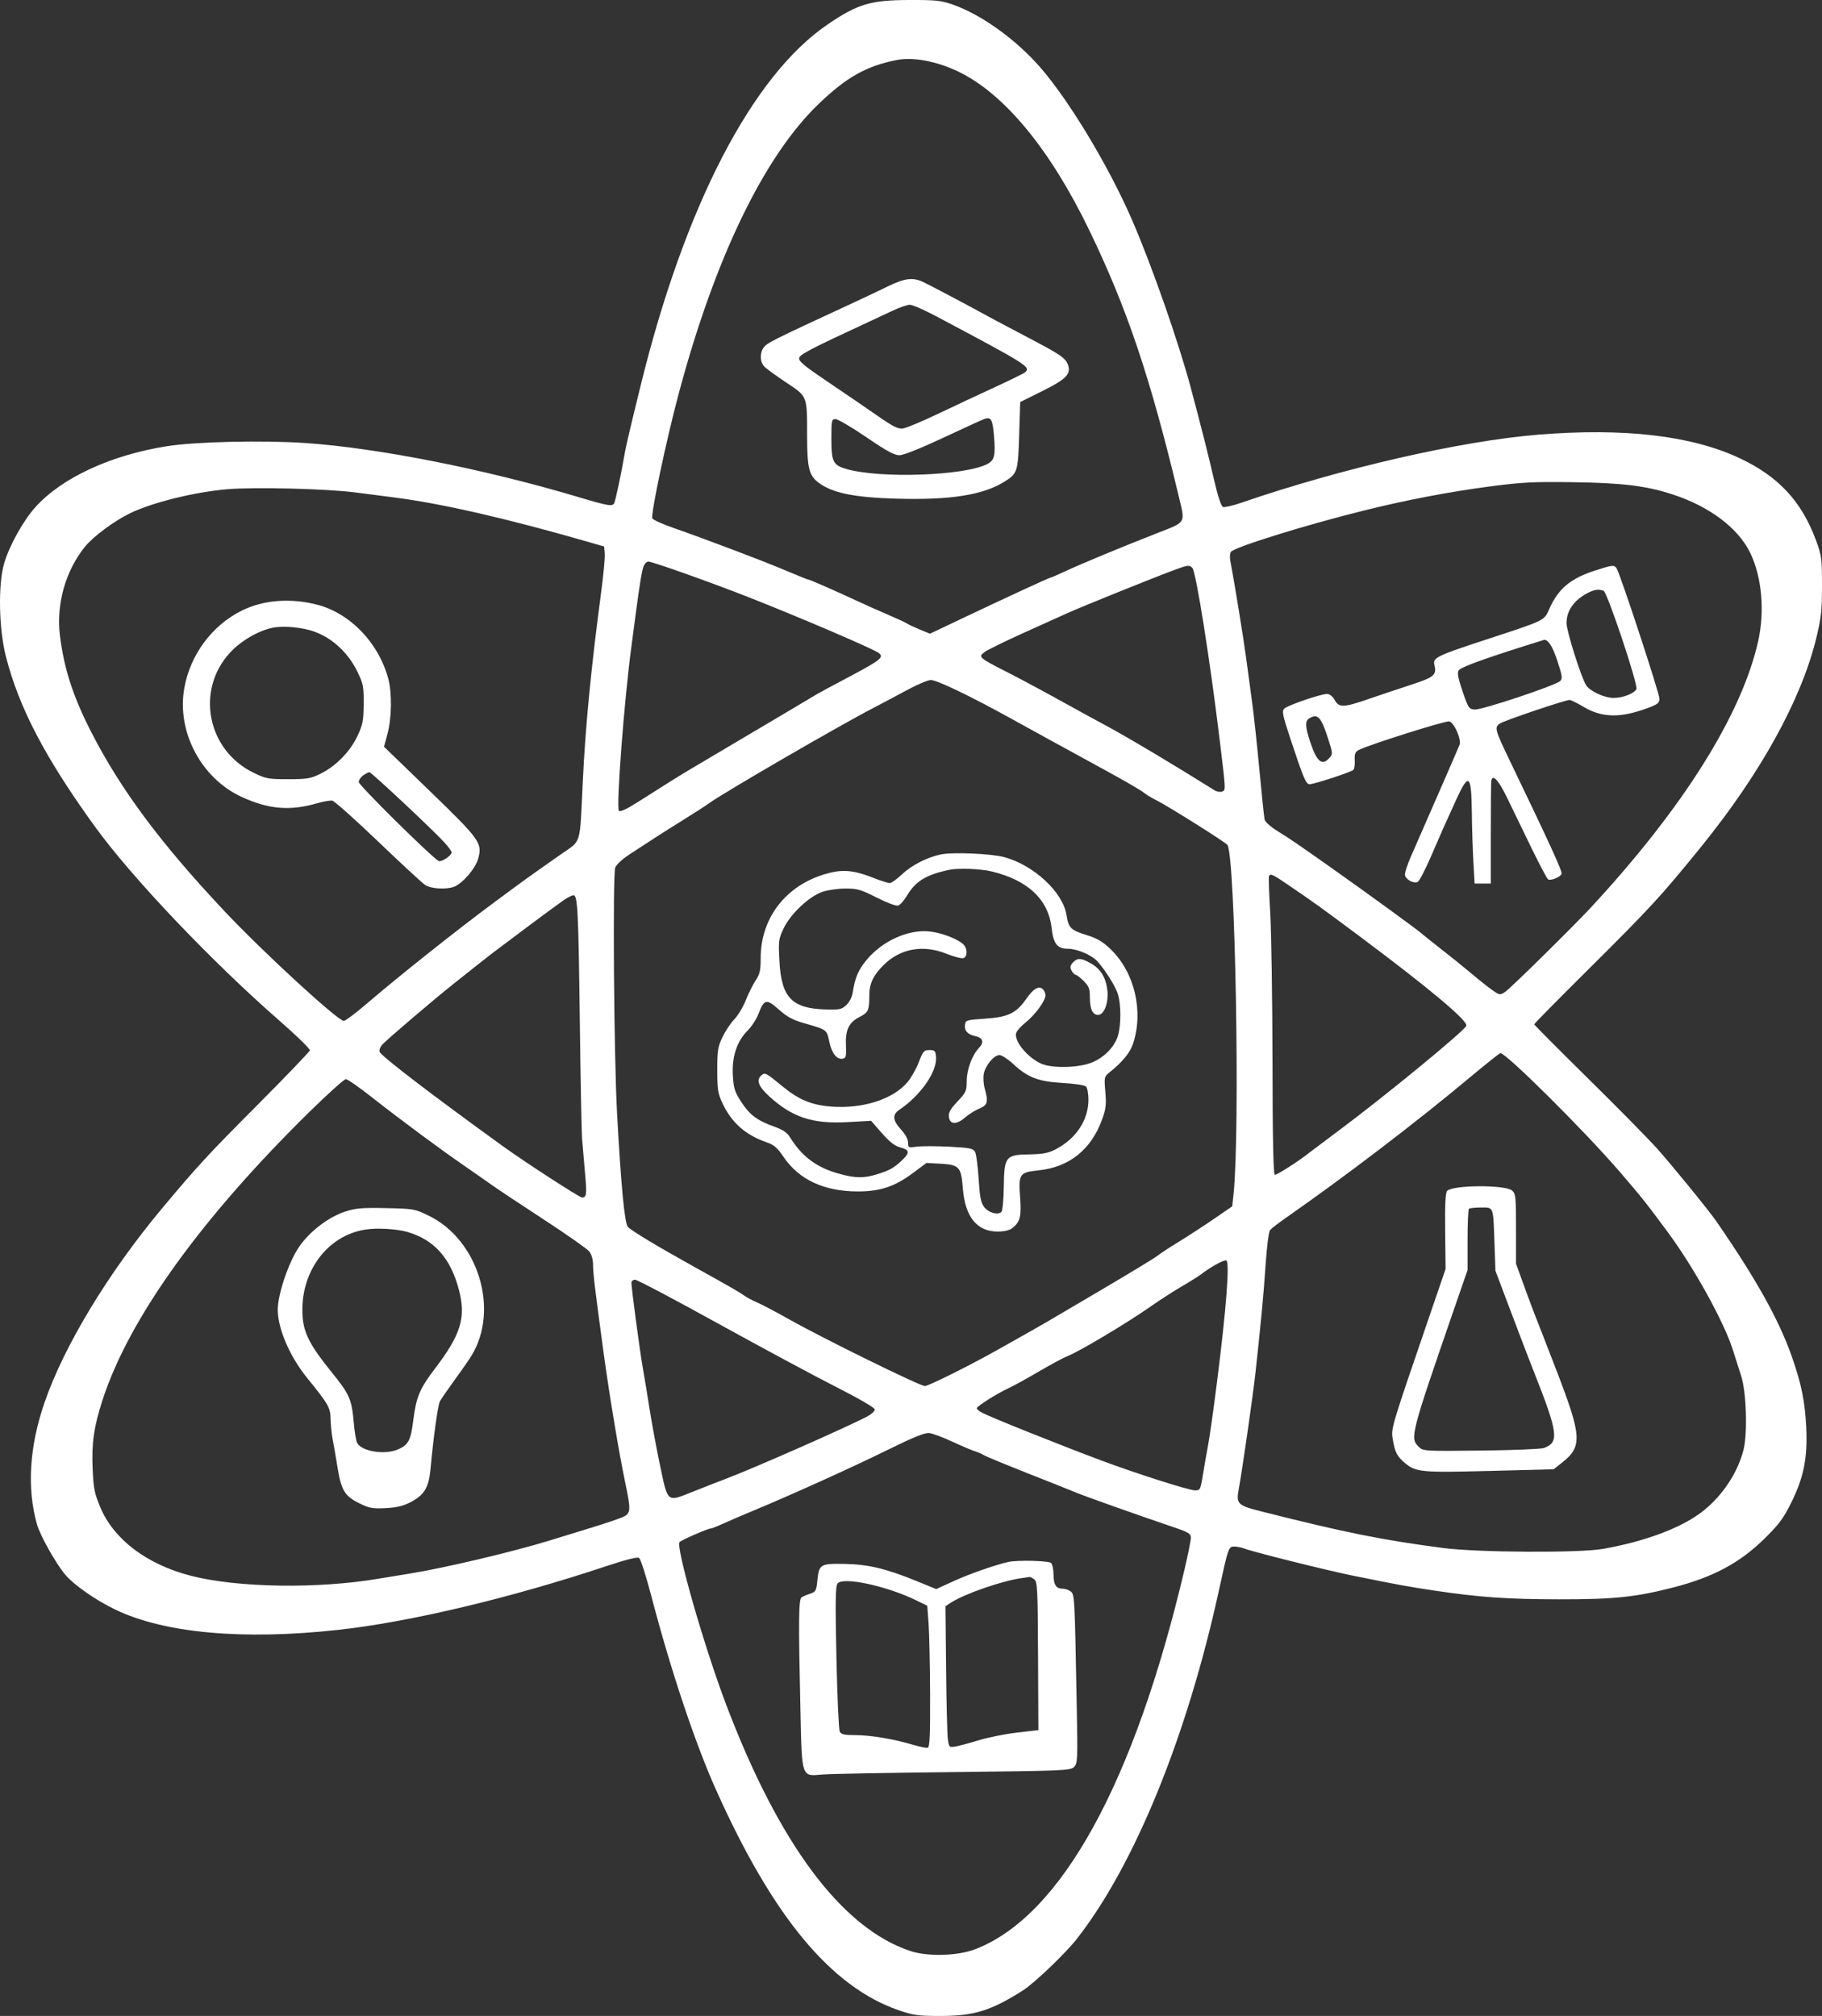 <svg width="47" height="52" viewBox="0 0 47 52" fill="none" xmlns="http://www.w3.org/2000/svg">
<rect x="0" y="0" width="47" height="52" fill="#333333" stroke="none"/>
<path fill-rule="evenodd" clip-rule="evenodd" d="M24.588 0.122C25.311 0.376 26.198 1.012 26.821 1.723C27.572 2.58 28.589 4.266 29.197 5.662C29.703 6.823 30.404 8.826 30.719 10.009C31.007 11.091 31.173 11.749 31.325 12.408C31.418 12.808 31.501 13.059 31.548 13.077C31.589 13.092 31.8 13.044 32.017 12.969C34.604 12.079 37.68 11.374 39.691 11.211C41.9 11.033 43.638 11.236 44.877 11.819C45.881 12.292 46.471 12.928 46.847 13.941C46.99 14.329 47 14.403 47 15.106C47 15.759 46.98 15.936 46.848 16.477C46.46 18.057 45.412 19.953 43.889 21.833C42.844 23.122 42.586 23.403 40.92 25.057C40.181 25.791 39.576 26.405 39.576 26.421C39.576 26.436 40.194 27.057 40.949 27.802C41.705 28.546 42.511 29.364 42.741 29.62C43.119 30.042 44.075 31.214 44.266 31.491C45.291 32.972 45.889 34.043 46.22 34.986C46.469 35.697 46.559 36.141 46.593 36.813C46.632 37.59 46.531 38.105 46.21 38.752C46.006 39.164 45.892 39.318 45.519 39.685C44.88 40.314 44.192 40.683 43.164 40.947C42.195 41.196 41.633 41.255 40.227 41.253C38.883 41.251 38.165 41.201 36.997 41.027C36.324 40.926 36.111 40.888 34.911 40.645C34.24 40.509 32.352 40.039 32.109 39.947C32.029 39.917 31.907 39.892 31.838 39.892C31.693 39.892 31.685 39.914 31.447 41.005C30.622 44.788 29.267 48.111 27.776 50.014C27.476 50.395 26.68 51.156 26.383 51.344C25.548 51.871 25.124 52.001 24.235 52C23.682 51.999 23.558 51.982 23.184 51.853C21.434 51.248 19.932 49.435 18.464 46.153C17.929 44.958 17.296 43.061 16.806 41.186C16.669 40.659 16.524 40.208 16.485 40.184C16.44 40.155 16.134 40.233 15.635 40.399C13.168 41.22 10.579 41.836 8.734 42.04C6.267 42.312 4.235 42.127 2.969 41.515C2.463 41.271 1.911 40.886 1.687 40.622C1.444 40.335 1.037 39.613 0.955 39.323C0.69 38.391 0.757 37.309 1.15 36.173C1.657 34.706 2.793 32.831 4.181 31.168C5.087 30.085 5.379 29.767 6.623 28.52C7.368 27.772 7.985 27.13 7.993 27.093C8.002 27.056 7.65 26.713 7.212 26.331C5.455 24.797 3.399 22.634 2.444 21.315C1.163 19.544 0.483 18.242 0.149 16.92C-0.031 16.207 -0.051 15.075 0.106 14.536C0.24 14.074 0.598 13.431 0.918 13.076C1.6 12.32 2.866 11.736 4.315 11.508C5.049 11.392 6.793 11.353 7.875 11.427C9.77 11.557 12.523 12.104 14.96 12.833C15.691 13.052 15.809 13.07 15.847 12.971C15.884 12.874 16.023 12.225 16.083 11.871C16.142 11.523 16.182 11.349 16.523 9.957C17.658 5.323 19.4 1.956 21.35 0.63C22.123 0.103 22.457 0.003 23.451 0C24.148 -0.002 24.272 0.011 24.588 0.122ZM23.116 1.551C22.34 1.708 21.838 1.991 21.125 2.674C19.712 4.025 18.44 6.657 17.505 10.164C17.186 11.358 16.784 13.26 16.827 13.37C16.841 13.405 17.07 13.511 17.338 13.605C18.269 13.932 19.704 14.476 20.26 14.712C20.568 14.843 20.834 14.95 20.853 14.95C20.888 14.95 21.489 15.213 22.123 15.507C22.338 15.607 22.7 15.768 22.928 15.865C23.157 15.963 23.367 16.061 23.397 16.083C23.427 16.105 23.573 16.173 23.72 16.235L23.989 16.346L24.762 15.979C25.911 15.433 27.068 14.899 27.1 14.899C27.116 14.899 27.286 14.825 27.478 14.736C27.898 14.54 28.935 14.11 29.847 13.753C30.613 13.453 30.578 13.515 30.403 12.786C29.671 9.726 29.07 7.943 28.09 5.921C27.087 3.849 25.905 2.418 24.727 1.85C24.159 1.576 23.548 1.463 23.116 1.551ZM23.832 7.283C24.064 7.397 24.862 7.818 25.223 8.016C25.483 8.16 25.706 8.278 26.682 8.793C27.347 9.144 27.485 9.241 27.545 9.398C27.639 9.643 27.511 9.778 26.89 10.086L26.317 10.371L26.29 11.225C26.261 12.174 26.247 12.215 25.906 12.427C25.354 12.769 24.514 12.902 23.139 12.863C22.033 12.832 21.466 12.716 21.113 12.448C20.869 12.264 20.821 12.068 20.82 11.251C20.819 10.197 20.834 10.236 20.288 9.871C20.032 9.701 19.777 9.516 19.722 9.461C19.604 9.344 19.592 9.117 19.696 8.97C19.785 8.843 19.889 8.792 22.045 7.794C22.303 7.674 22.69 7.491 22.904 7.386C23.348 7.17 23.555 7.147 23.832 7.283ZM23.009 8.022C22.822 8.11 22.529 8.247 22.357 8.327C20.897 9.003 20.612 9.153 20.614 9.242C20.615 9.338 20.757 9.449 21.626 10.034C21.901 10.219 22.354 10.529 22.632 10.722C23.048 11.011 23.167 11.07 23.297 11.051C23.383 11.038 23.782 10.872 24.182 10.681C24.583 10.49 25.238 10.182 25.64 9.998C26.041 9.813 26.399 9.638 26.436 9.607C26.606 9.469 26.527 9.42 24.12 8.142C23.828 7.988 23.535 7.861 23.469 7.861C23.402 7.861 23.195 7.933 23.009 8.022ZM25.379 10.812C25.322 10.833 24.846 11.051 24.323 11.296C23.731 11.573 23.305 11.742 23.199 11.742C23.07 11.742 22.864 11.63 22.346 11.276C21.97 11.02 21.614 10.811 21.554 10.811C21.451 10.811 21.446 10.838 21.446 11.328C21.446 11.915 21.491 12.002 21.846 12.101C22.728 12.348 24.881 12.271 25.465 11.971C25.654 11.874 25.683 11.755 25.641 11.248C25.604 10.806 25.565 10.742 25.379 10.812ZM38.443 12.546C37.385 12.685 36.271 12.898 35.174 13.171C33.663 13.546 31.832 14.116 31.751 14.236C31.727 14.273 31.72 14.373 31.736 14.459C31.848 15.051 32.08 16.477 32.148 16.994C32.194 17.336 32.264 17.86 32.305 18.159C32.346 18.457 32.428 19.226 32.488 19.866C32.548 20.507 32.608 21.079 32.621 21.139C32.635 21.203 32.779 21.33 32.971 21.448C33.252 21.62 33.469 21.768 34.314 22.364C35.326 23.079 36.638 24.034 36.711 24.111C36.725 24.126 36.936 24.294 37.179 24.484C37.423 24.674 37.775 24.958 37.961 25.115C38.147 25.273 38.387 25.463 38.494 25.538C38.682 25.67 38.694 25.672 38.824 25.587C38.961 25.497 40.585 23.898 41.062 23.383C43.423 20.829 44.918 18.449 45.35 16.555C45.528 15.771 45.451 14.888 45.149 14.262C44.838 13.62 44.099 13.063 43.143 12.752C42.462 12.53 41.849 12.455 40.566 12.438C39.56 12.424 39.258 12.439 38.443 12.546ZM5.868 12.619C5.03 12.689 3.941 12.957 3.363 13.235C2.953 13.432 2.406 13.837 2.19 14.104C1.689 14.725 1.446 15.587 1.546 16.395C1.652 17.249 1.885 17.968 2.351 18.878C3.114 20.368 4.136 21.743 5.788 23.5C6.776 24.551 8.715 26.334 8.871 26.334C8.91 26.334 9.195 26.118 9.502 25.854C10.296 25.173 11.799 23.979 12.745 23.278C13.557 22.677 13.641 22.616 14.476 22.032C15.008 21.659 14.953 21.844 15.034 20.151C15.101 18.739 15.248 17.22 15.509 15.263C15.568 14.822 15.609 14.38 15.6 14.279L15.585 14.097L15.09 13.954C13.043 13.366 11.37 12.984 10.166 12.831C9.966 12.805 9.52 12.748 9.177 12.703C8.44 12.607 6.573 12.559 5.868 12.619ZM16.604 14.601C16.558 14.718 16.497 15.083 16.396 15.856C16.366 16.084 16.319 16.445 16.29 16.658C16.101 18.061 15.89 20.837 15.966 20.913C16.003 20.949 16.169 20.87 16.495 20.662C17.056 20.303 17.567 19.984 17.808 19.842C17.903 19.785 18.08 19.681 18.201 19.609C18.61 19.367 19.8 18.661 20.404 18.304C20.733 18.109 21.038 17.928 21.081 17.901C21.124 17.874 21.49 17.677 21.895 17.463C22.724 17.023 22.815 16.951 22.665 16.841C22.514 16.731 20.662 15.937 19.336 15.414C18.382 15.038 16.829 14.485 16.726 14.485C16.685 14.485 16.63 14.537 16.604 14.601ZM30.328 14.689C29.719 14.915 27.923 15.64 27.515 15.824C27.401 15.876 26.907 16.099 26.418 16.319C25.93 16.539 25.473 16.763 25.402 16.816C25.289 16.901 25.284 16.92 25.353 16.988C25.396 17.03 25.631 17.163 25.874 17.283C26.118 17.403 26.739 17.734 27.255 18.018C27.77 18.303 28.345 18.618 28.531 18.717C29.075 19.008 30.283 19.728 31.325 20.382C31.385 20.421 31.475 20.436 31.524 20.418C31.622 20.381 31.622 20.401 31.47 19.142C31.218 17.056 30.856 14.768 30.76 14.653C30.69 14.569 30.641 14.573 30.328 14.689ZM41.698 14.653C41.779 14.755 42.806 17.877 42.806 18.021C42.806 18.132 42.762 18.168 42.507 18.262C41.799 18.526 41.325 18.517 40.849 18.232C40.686 18.135 40.524 18.055 40.488 18.055C40.377 18.055 38.827 18.578 38.699 18.659C38.542 18.758 38.556 18.81 38.958 19.645C39.992 21.792 40.306 22.48 40.282 22.541C40.25 22.625 40.003 22.725 39.933 22.682C39.906 22.665 39.712 22.298 39.502 21.867C39.293 21.435 39.012 20.855 38.877 20.578C38.653 20.118 38.505 19.958 38.469 20.138C38.462 20.174 38.456 20.785 38.456 21.496V22.79H38.248H38.039L38.007 22.221C37.989 21.908 37.971 21.337 37.967 20.953C37.956 19.973 37.889 19.916 37.568 20.619C37.249 21.318 37.201 21.425 36.917 22.083C36.766 22.434 36.609 22.734 36.569 22.75C36.448 22.796 36.242 22.673 36.242 22.555C36.242 22.496 36.309 22.292 36.392 22.101C36.475 21.911 36.782 21.208 37.075 20.539C37.368 19.87 37.626 19.275 37.649 19.216C37.704 19.075 37.516 18.643 37.384 18.608C37.292 18.584 35.293 19.216 35.047 19.347C34.958 19.394 34.938 19.447 34.947 19.61C34.954 19.723 34.937 19.835 34.91 19.86C34.847 19.918 33.898 20.228 33.784 20.228C33.687 20.228 33.626 20.082 33.275 19.019C33.084 18.442 33.065 18.342 33.129 18.278C33.215 18.193 34.07 17.9 34.231 17.9C34.297 17.9 34.375 17.961 34.429 18.055C34.545 18.259 34.651 18.255 35.316 18.026C35.61 17.925 36.102 17.76 36.409 17.66C36.996 17.469 37.067 17.408 37.001 17.147C36.956 16.967 37.063 16.915 38.303 16.508C39.891 15.987 39.828 16.017 39.97 15.697C40.2 15.181 40.517 14.919 41.156 14.713C41.595 14.572 41.631 14.568 41.698 14.653ZM40.957 15.295C40.599 15.482 40.41 15.752 40.41 16.073C40.41 16.28 40.79 17.483 40.917 17.677C41.018 17.832 41.39 18.003 41.626 18.003C41.861 18.003 42.171 17.882 42.213 17.773C42.258 17.657 41.462 15.276 41.366 15.239C41.24 15.191 41.125 15.207 40.957 15.295ZM8.213 15.606C9.048 15.833 9.772 16.595 10.015 17.503C10.114 17.873 10.106 18.515 9.997 18.921L9.906 19.261L11.087 20.404C12.394 21.67 12.448 21.746 12.332 22.158C12.261 22.407 11.929 22.791 11.713 22.873C11.512 22.95 11.116 22.926 10.968 22.828C10.893 22.779 10.345 22.272 9.751 21.703C9.156 21.134 8.626 20.661 8.572 20.652C8.517 20.643 8.341 20.673 8.179 20.72C7.482 20.921 6.942 20.877 6.249 20.563C5.196 20.086 4.555 18.883 4.753 17.755C4.903 16.897 5.463 16.137 6.231 15.753C6.798 15.47 7.514 15.417 8.213 15.606ZM7.033 16.192C6.661 16.269 6.214 16.53 5.932 16.836C5.042 17.803 5.343 19.347 6.535 19.929C6.861 20.088 6.917 20.099 7.43 20.099C7.921 20.099 8.008 20.084 8.265 19.959C8.663 19.764 9.03 19.391 9.22 18.986C9.36 18.689 9.378 18.593 9.381 18.159C9.385 17.71 9.371 17.637 9.222 17.331C8.987 16.845 8.591 16.473 8.125 16.298C7.814 16.182 7.319 16.134 7.033 16.192ZM39.342 16.658C38.205 17.018 37.678 17.214 37.627 17.293C37.587 17.357 37.613 17.495 37.728 17.833C37.874 18.261 37.892 18.289 38.039 18.302C38.217 18.319 40.132 17.68 40.246 17.567C40.31 17.503 40.3 17.432 40.174 17.047C40.051 16.672 39.932 16.487 39.827 16.506C39.818 16.507 39.599 16.576 39.342 16.658ZM23.399 17.799C23.142 17.939 22.755 18.144 22.54 18.255C21.662 18.709 18.658 20.451 18.294 20.717C18.208 20.78 17.897 20.981 17.602 21.164C17.084 21.486 16.835 21.646 16.216 22.053C16.053 22.16 15.898 22.306 15.871 22.377C15.802 22.556 15.836 27.192 15.916 28.689C16.018 30.576 16.112 31.563 16.198 31.649C16.304 31.755 16.969 32.155 17.851 32.645C18.864 33.208 19.052 33.316 19.206 33.424C19.277 33.474 19.425 33.552 19.534 33.597C19.642 33.642 20.019 33.841 20.37 34.038C21.245 34.531 23.732 35.752 23.858 35.752C23.956 35.752 25.096 35.181 25.822 34.768C26.008 34.663 26.322 34.485 26.519 34.375C26.716 34.264 26.95 34.131 27.038 34.078C27.127 34.026 27.774 33.644 28.477 33.231C29.18 32.817 29.802 32.439 29.86 32.39C29.917 32.342 30.163 32.18 30.407 32.031C30.65 31.882 31.061 31.615 31.318 31.438L31.787 31.116L31.822 30.782C31.99 29.146 31.866 22.099 31.663 21.794C31.619 21.728 30.125 20.789 29.834 20.644C29.705 20.58 29.552 20.487 29.495 20.438C29.438 20.389 29.016 20.143 28.557 19.893C28.099 19.642 27.618 19.379 27.489 19.308C27.36 19.237 27.161 19.128 27.046 19.066C26.932 19.004 26.512 18.773 26.115 18.553C25.024 17.95 24.165 17.537 24.009 17.541C23.931 17.543 23.657 17.659 23.399 17.799ZM33.78 18.525C33.66 18.594 33.665 18.74 33.8 19.145C33.969 19.65 34.101 19.761 34.29 19.554C34.383 19.452 34.382 19.439 34.267 19.075C34.082 18.497 33.996 18.4 33.78 18.525ZM9.371 19.998C9.307 20.043 9.255 20.122 9.255 20.173C9.255 20.255 11.116 22.094 11.312 22.207C11.382 22.247 11.651 22.069 11.651 21.984C11.651 21.958 11.564 21.841 11.458 21.724C11.17 21.408 9.58 19.918 9.53 19.918C9.506 19.918 9.434 19.954 9.371 19.998ZM25.914 22.111C26.668 22.317 27.416 23.013 27.51 23.596C27.564 23.936 27.617 23.99 28.017 24.115C28.315 24.209 28.444 24.285 28.659 24.494C29.269 25.087 29.503 26.087 29.228 26.92C29.151 27.154 28.955 27.393 28.619 27.663C28.484 27.772 28.481 27.787 28.513 28.166C28.541 28.497 28.528 28.606 28.427 28.882C28.145 29.654 27.581 30.106 26.798 30.187C26.298 30.239 26.27 30.279 26.314 30.87C26.351 31.382 26.319 31.512 26.116 31.676C26.043 31.734 25.911 31.766 25.738 31.767C25.202 31.769 24.895 31.389 24.837 30.651C24.794 30.097 24.746 30.045 24.261 30.017L23.899 29.997L23.545 30.261C23.08 30.607 22.701 30.733 22.126 30.732C21.258 30.731 20.61 30.429 20.213 29.842C20.053 29.606 19.967 29.531 19.784 29.468C19.232 29.277 18.876 28.964 18.638 28.459C18.518 28.204 18.503 28.107 18.502 27.602C18.502 27.096 18.517 27.002 18.638 26.748C18.713 26.592 18.85 26.386 18.944 26.29C19.037 26.194 19.17 25.973 19.238 25.8C19.307 25.626 19.421 25.396 19.493 25.289C19.601 25.126 19.622 25.033 19.622 24.714C19.622 23.629 20.336 22.761 21.438 22.506C21.782 22.425 22.077 22.463 22.529 22.643C22.721 22.72 22.914 22.78 22.957 22.778C23 22.775 23.139 22.674 23.266 22.554C23.517 22.317 23.91 22.115 24.268 22.04C24.574 21.975 25.576 22.018 25.914 22.111ZM24.494 22.435C23.893 22.56 23.616 22.729 23.395 23.104C23.322 23.227 23.221 23.341 23.17 23.358C23.116 23.375 22.886 23.289 22.617 23.153C22.207 22.945 22.117 22.919 21.81 22.919C21.62 22.919 21.353 22.957 21.217 23.003C20.875 23.119 20.394 23.571 20.216 23.944C20.084 24.221 20.078 24.266 20.106 24.789C20.156 25.729 20.424 26.011 21.293 26.038C21.657 26.049 21.71 26.038 21.831 25.925C21.907 25.855 21.978 25.719 21.994 25.615C22.054 25.229 22.131 25.04 22.331 24.789C22.735 24.281 23.429 23.962 23.987 24.027C24.293 24.063 24.688 24.212 24.843 24.352C24.958 24.456 24.965 24.671 24.855 24.713C24.81 24.73 24.613 24.68 24.417 24.602C23.811 24.359 23.224 24.465 22.792 24.894C22.523 25.16 22.423 25.376 22.424 25.684C22.425 26.062 22.399 26.117 22.172 26.232C21.897 26.372 21.803 26.569 21.822 26.968C21.834 27.243 21.823 27.291 21.741 27.308C21.588 27.338 21.455 27.171 21.392 26.869C21.326 26.555 21.336 26.563 20.735 26.39C20.448 26.308 20.302 26.228 20.092 26.041C19.774 25.757 19.712 25.769 19.567 26.147C19.515 26.285 19.389 26.48 19.287 26.581C19.01 26.856 18.878 27.255 18.904 27.733C18.924 28.071 18.951 28.16 19.113 28.411C19.333 28.753 19.527 28.901 19.956 29.054C20.193 29.138 20.3 29.209 20.378 29.334C20.692 29.838 21.066 30.116 21.647 30.276C22.059 30.39 22.276 30.394 22.602 30.296C22.931 30.197 23.056 30.129 23.256 29.94C23.476 29.734 23.47 29.662 23.225 29.597C23.079 29.558 22.95 29.457 22.747 29.226L22.47 28.91L21.867 28.944C20.965 28.995 20.445 28.825 19.847 28.283C19.561 28.023 19.499 27.855 19.646 27.733C19.736 27.66 19.761 27.673 20.169 28.009C20.605 28.368 20.928 28.503 21.442 28.543C22.25 28.605 23.025 28.359 23.402 27.922C23.499 27.809 23.633 27.575 23.7 27.401C23.811 27.113 23.835 27.085 23.975 27.085C24.11 27.085 24.131 27.105 24.145 27.252C24.182 27.633 23.76 28.246 23.198 28.627C23.013 28.752 23.025 28.896 23.243 29.136C23.354 29.258 23.425 29.389 23.425 29.472C23.425 29.604 23.434 29.608 23.655 29.577C23.781 29.56 24.158 29.561 24.491 29.578C25.025 29.607 25.104 29.623 25.153 29.714C25.184 29.771 25.225 30.082 25.245 30.405C25.274 30.878 25.302 31.02 25.387 31.134C25.498 31.282 25.742 31.35 25.834 31.259C25.862 31.231 25.889 30.939 25.894 30.609C25.904 29.827 25.937 29.786 26.562 29.776C26.896 29.77 27.045 29.742 27.218 29.653C27.757 29.376 28.077 28.896 28.077 28.363C28.077 28.212 28.049 28.06 28.015 28.026C27.98 27.991 27.724 27.952 27.422 27.935C26.788 27.899 26.515 27.795 26.144 27.451C26.004 27.321 25.841 27.214 25.782 27.214C25.642 27.214 25.418 27.482 25.377 27.7C25.359 27.795 25.369 27.963 25.401 28.074C25.499 28.426 25.478 28.505 25.262 28.594C25.154 28.639 24.988 28.744 24.892 28.827C24.675 29.017 24.5 29.008 24.477 28.807C24.465 28.698 24.516 28.607 24.698 28.413C24.919 28.179 24.936 28.141 24.938 27.881C24.939 27.582 25.076 27.217 25.259 27.023C25.394 26.88 25.354 26.768 25.152 26.724C24.957 26.682 24.871 26.583 24.893 26.428C24.909 26.316 24.94 26.307 25.379 26.278C26.01 26.237 26.21 26.142 26.482 25.753C26.656 25.504 26.79 25.424 26.893 25.509C26.934 25.543 26.968 25.616 26.968 25.672C26.968 25.815 26.705 26.175 26.457 26.373C26.341 26.465 26.232 26.586 26.214 26.642C26.141 26.869 26.587 27.369 26.951 27.469C27.242 27.549 27.742 27.537 28.065 27.441C28.43 27.334 28.756 27.022 28.844 26.696C28.919 26.42 28.919 25.939 28.844 25.663C28.791 25.467 28.517 25.025 28.304 24.792C28.156 24.631 27.779 24.472 27.543 24.472C27.274 24.472 27.172 24.341 27.128 23.943C27.047 23.202 26.513 22.699 25.571 22.476C25.291 22.409 24.722 22.388 24.494 22.435ZM32.735 22.596C32.722 22.617 32.736 23.042 32.766 23.54C32.796 24.038 32.822 25.759 32.825 27.365C32.828 29.377 32.846 30.29 32.885 30.303C32.929 30.317 33.54 29.926 33.767 29.738C33.796 29.714 34.136 29.459 34.522 29.171C35.71 28.288 37.773 26.594 37.825 26.459C37.874 26.334 36.859 25.484 35.043 24.129C34.056 23.393 33.924 23.298 33.236 22.829C32.831 22.553 32.775 22.527 32.735 22.596ZM14.543 23.218C14.428 23.297 14.009 23.605 13.611 23.903C13.214 24.201 12.827 24.492 12.752 24.548C12.677 24.604 12.483 24.755 12.321 24.884C12.16 25.013 11.88 25.235 11.7 25.377C11.217 25.759 9.973 26.819 9.861 26.946C9.807 27.006 9.776 27.089 9.792 27.13C9.835 27.242 11.09 28.204 12.954 29.552C13.519 29.962 14.947 30.888 15.012 30.888C15.133 30.888 15.142 30.816 15.089 30.235C15.061 29.925 15.028 29.532 15.014 29.362C15.001 29.191 14.975 27.805 14.956 26.283C14.921 23.536 14.901 23.123 14.802 23.093C14.774 23.084 14.657 23.14 14.543 23.218ZM28.137 24.848C28.39 24.989 28.525 25.21 28.565 25.541C28.603 25.858 28.483 26.179 28.327 26.179C28.184 26.179 28.114 26.029 28.114 25.721C28.114 25.502 28.09 25.439 27.954 25.304C27.866 25.216 27.773 25.144 27.747 25.144C27.722 25.144 27.675 25.096 27.643 25.037C27.597 24.951 27.603 24.909 27.675 24.83C27.792 24.702 27.885 24.706 28.137 24.848ZM37.877 27.824C36.53 28.95 34.692 30.352 33.165 31.417C32.977 31.548 32.796 31.688 32.763 31.728C32.728 31.769 32.679 32.154 32.647 32.625C32.597 33.38 32.527 34.123 32.382 35.442C32.317 36.026 32.046 37.912 31.96 38.377C31.881 38.8 31.908 38.827 32.575 38.995C34.697 39.531 35.663 39.725 37.231 39.93C38.122 40.046 40.734 40.06 41.347 39.953C42.397 39.768 43.302 39.437 43.853 39.035C44.386 38.646 44.813 38.026 44.973 37.407C45.083 36.98 45.051 35.922 44.916 35.494C44.866 35.337 44.768 35.029 44.697 34.808C44.465 34.083 43.69 32.683 43.014 31.772C42.458 31.02 42.355 30.891 41.774 30.215C40.869 29.165 38.85 27.158 38.704 27.164C38.682 27.165 38.31 27.462 37.877 27.824ZM8.013 28.65C5.19 31.418 3.325 34.011 2.644 36.115C2.42 36.807 2.36 37.23 2.39 37.896C2.412 38.393 2.438 38.523 2.586 38.876C2.936 39.709 3.779 40.348 4.918 40.644C6.121 40.956 8.203 40.988 9.776 40.719C9.933 40.692 10.288 40.634 10.565 40.59C11.449 40.449 13.238 40.026 14.178 39.736C14.35 39.683 14.807 39.542 15.194 39.424C15.581 39.306 15.973 39.174 16.067 39.131C16.272 39.036 16.278 38.958 16.135 38.276C15.965 37.465 15.716 35.97 15.564 34.847C15.344 33.222 15.298 32.839 15.298 32.624C15.298 32.485 15.261 32.357 15.199 32.279C15.145 32.212 14.623 31.845 14.04 31.465C13.457 31.084 12.851 30.682 12.693 30.57C12.536 30.458 12.207 30.229 11.964 30.061C11.343 29.633 10.317 28.872 9.603 28.311C9.271 28.049 8.964 27.835 8.922 27.835C8.879 27.835 8.471 28.202 8.013 28.65ZM39.007 30.71C39.099 30.793 39.107 30.878 39.107 31.698V32.596L39.318 33.178C39.434 33.498 39.563 33.842 39.603 33.941C39.644 34.041 39.893 34.681 40.156 35.364C40.806 37.05 40.822 37.312 40.297 37.725L40.077 37.899L38.433 37.941C36.663 37.987 36.526 37.974 36.243 37.738C36.038 37.566 35.984 37.462 35.929 37.133C35.881 36.84 35.866 36.889 36.892 33.894L37.29 32.733L37.279 31.756C37.271 31.055 37.286 30.762 37.331 30.717C37.486 30.563 38.836 30.557 39.007 30.71ZM11.052 31.354C12.335 31.972 12.89 33.779 12.163 34.968C12.099 35.072 11.903 35.355 11.726 35.597C11.55 35.839 11.38 36.086 11.348 36.145C11.295 36.246 11.183 37.052 11.103 37.913C11.059 38.375 10.939 38.569 10.585 38.75C10.397 38.847 10.225 38.887 9.947 38.901C9.616 38.918 9.528 38.902 9.281 38.782C8.896 38.595 8.806 38.45 8.71 37.869C8.667 37.601 8.608 37.266 8.581 37.124C8.554 36.981 8.53 36.745 8.528 36.599C8.525 36.313 8.467 36.212 7.94 35.565C7.493 35.017 7.185 34.325 7.165 33.821C7.149 33.432 7.436 32.569 7.716 32.16C7.987 31.764 8.477 31.39 8.904 31.252C9.18 31.163 9.338 31.149 9.958 31.162C10.666 31.177 10.698 31.183 11.052 31.354ZM37.892 31.181C37.872 31.2 37.857 31.563 37.857 31.988V32.759L37.487 33.829C36.391 37.004 36.369 37.092 36.593 37.315C36.711 37.431 36.714 37.432 38.204 37.416C39.025 37.407 39.756 37.377 39.828 37.35C40.228 37.199 40.196 36.967 39.55 35.338C39.454 35.096 39.196 34.421 38.976 33.838L38.576 32.778L38.552 32.079C38.518 31.1 38.536 31.147 38.203 31.147C38.051 31.147 37.91 31.162 37.892 31.181ZM9.434 31.714C8.431 31.867 7.731 32.825 7.805 33.947C7.833 34.386 8.002 34.712 8.546 35.383C9.019 35.966 9.073 36.088 9.127 36.71C9.147 36.937 9.186 37.166 9.213 37.219C9.328 37.437 9.918 37.533 10.259 37.389C10.535 37.273 10.594 37.163 10.661 36.632C10.737 36.032 10.826 35.82 11.221 35.301C11.888 34.425 12.023 33.987 11.842 33.284C11.628 32.456 11.205 31.978 10.505 31.776C10.233 31.698 9.732 31.669 9.434 31.714ZM31.344 32.63C31.215 32.705 31.063 32.805 31.006 32.853C30.948 32.9 30.726 33.041 30.511 33.166C30.296 33.29 29.933 33.524 29.703 33.685C29.094 34.114 27.846 34.86 27.541 34.978C27.441 35.016 27.105 35.197 26.795 35.379C26.484 35.561 26.144 35.748 26.039 35.796C25.744 35.929 25.197 36.272 25.197 36.324C25.197 36.35 25.261 36.403 25.34 36.443C25.595 36.573 27.296 37.254 28.375 37.659C29.277 37.998 30.67 38.443 30.828 38.443C30.959 38.443 30.968 38.425 31.03 38.042C31.065 37.822 31.125 37.478 31.163 37.279C31.202 37.08 31.304 36.358 31.39 35.675C31.636 33.739 31.727 32.544 31.631 32.511C31.602 32.501 31.473 32.555 31.344 32.63ZM16.288 33.085C16.288 33.227 16.497 34.794 16.578 35.261C16.623 35.517 16.705 36.017 16.761 36.373C16.817 36.729 16.938 37.381 17.031 37.822C17.23 38.768 17.202 38.746 17.86 38.482C18.098 38.386 18.47 38.241 18.684 38.16C19.416 37.886 21.906 36.788 22.384 36.529C22.484 36.475 22.566 36.397 22.566 36.356C22.566 36.312 22.158 36.074 21.55 35.766C20.991 35.482 19.622 34.745 18.507 34.13C17.393 33.514 16.437 33.01 16.384 33.01C16.331 33.01 16.288 33.044 16.288 33.085ZM22.878 37.408C21.981 37.851 20.384 38.572 19.388 38.985C19.13 39.092 18.797 39.235 18.649 39.303C18.5 39.371 18.359 39.426 18.335 39.426C18.261 39.426 17.588 39.719 17.531 39.776C17.422 39.883 18.158 42.454 18.726 43.954C20.092 47.561 21.713 49.734 23.478 50.323C23.933 50.475 24.706 50.453 25.163 50.276C27.373 49.422 29.261 45.992 30.558 40.473C30.647 40.096 30.719 39.732 30.719 39.665C30.719 39.557 30.662 39.523 30.237 39.38C29.312 39.066 27.982 38.594 27.75 38.496C27.621 38.442 27.058 38.218 26.499 37.998C25.941 37.777 25.436 37.569 25.379 37.534C25.322 37.499 25.216 37.453 25.145 37.432C25.073 37.411 24.816 37.302 24.572 37.189C24.329 37.076 24.06 36.975 23.973 36.965C23.856 36.951 23.577 37.064 22.878 37.408ZM27.114 40.316C27.148 40.35 27.177 40.486 27.177 40.617C27.177 40.877 27.243 40.979 27.412 40.979C27.472 40.979 27.564 41.009 27.615 41.047C27.72 41.123 27.722 41.152 27.774 43.94C27.802 45.403 27.799 45.484 27.705 45.577C27.611 45.67 27.457 45.677 24.591 45.709C22.933 45.727 21.42 45.755 21.229 45.771C20.664 45.819 20.688 45.889 20.647 44.079C20.595 41.799 20.601 41.251 20.677 41.202C20.713 41.179 20.813 41.136 20.899 41.108C21.039 41.062 21.058 41.03 21.081 40.798C21.127 40.346 21.149 40.331 21.768 40.339C22.384 40.348 22.852 40.458 23.644 40.782L24.149 40.989L24.608 40.78C25.003 40.599 25.656 40.371 26.004 40.29C26.238 40.236 27.053 40.256 27.114 40.316ZM26.369 40.704C25.858 40.771 24.87 41.114 24.517 41.347L24.389 41.431L24.405 43.029C24.413 43.908 24.434 44.728 24.45 44.852C24.48 45.07 24.485 45.076 24.643 45.05C24.733 45.035 25.003 44.963 25.245 44.889C25.486 44.815 25.932 44.726 26.235 44.691L26.786 44.627L26.777 42.715C26.769 40.951 26.761 40.797 26.676 40.735C26.625 40.698 26.57 40.672 26.554 40.676C26.538 40.68 26.455 40.693 26.369 40.704ZM21.608 40.842C21.551 40.91 21.545 41.261 21.576 42.75C21.597 43.754 21.636 44.616 21.662 44.666C21.701 44.738 21.78 44.756 22.067 44.756C22.458 44.756 23.068 44.859 23.556 45.006C23.728 45.059 23.898 45.091 23.933 45.08C23.983 45.063 23.997 44.745 23.993 43.704C23.99 42.959 23.972 42.14 23.954 41.884L23.92 41.419L23.634 41.279C22.874 40.908 21.754 40.667 21.608 40.842Z" fill="white"/>
</svg>
